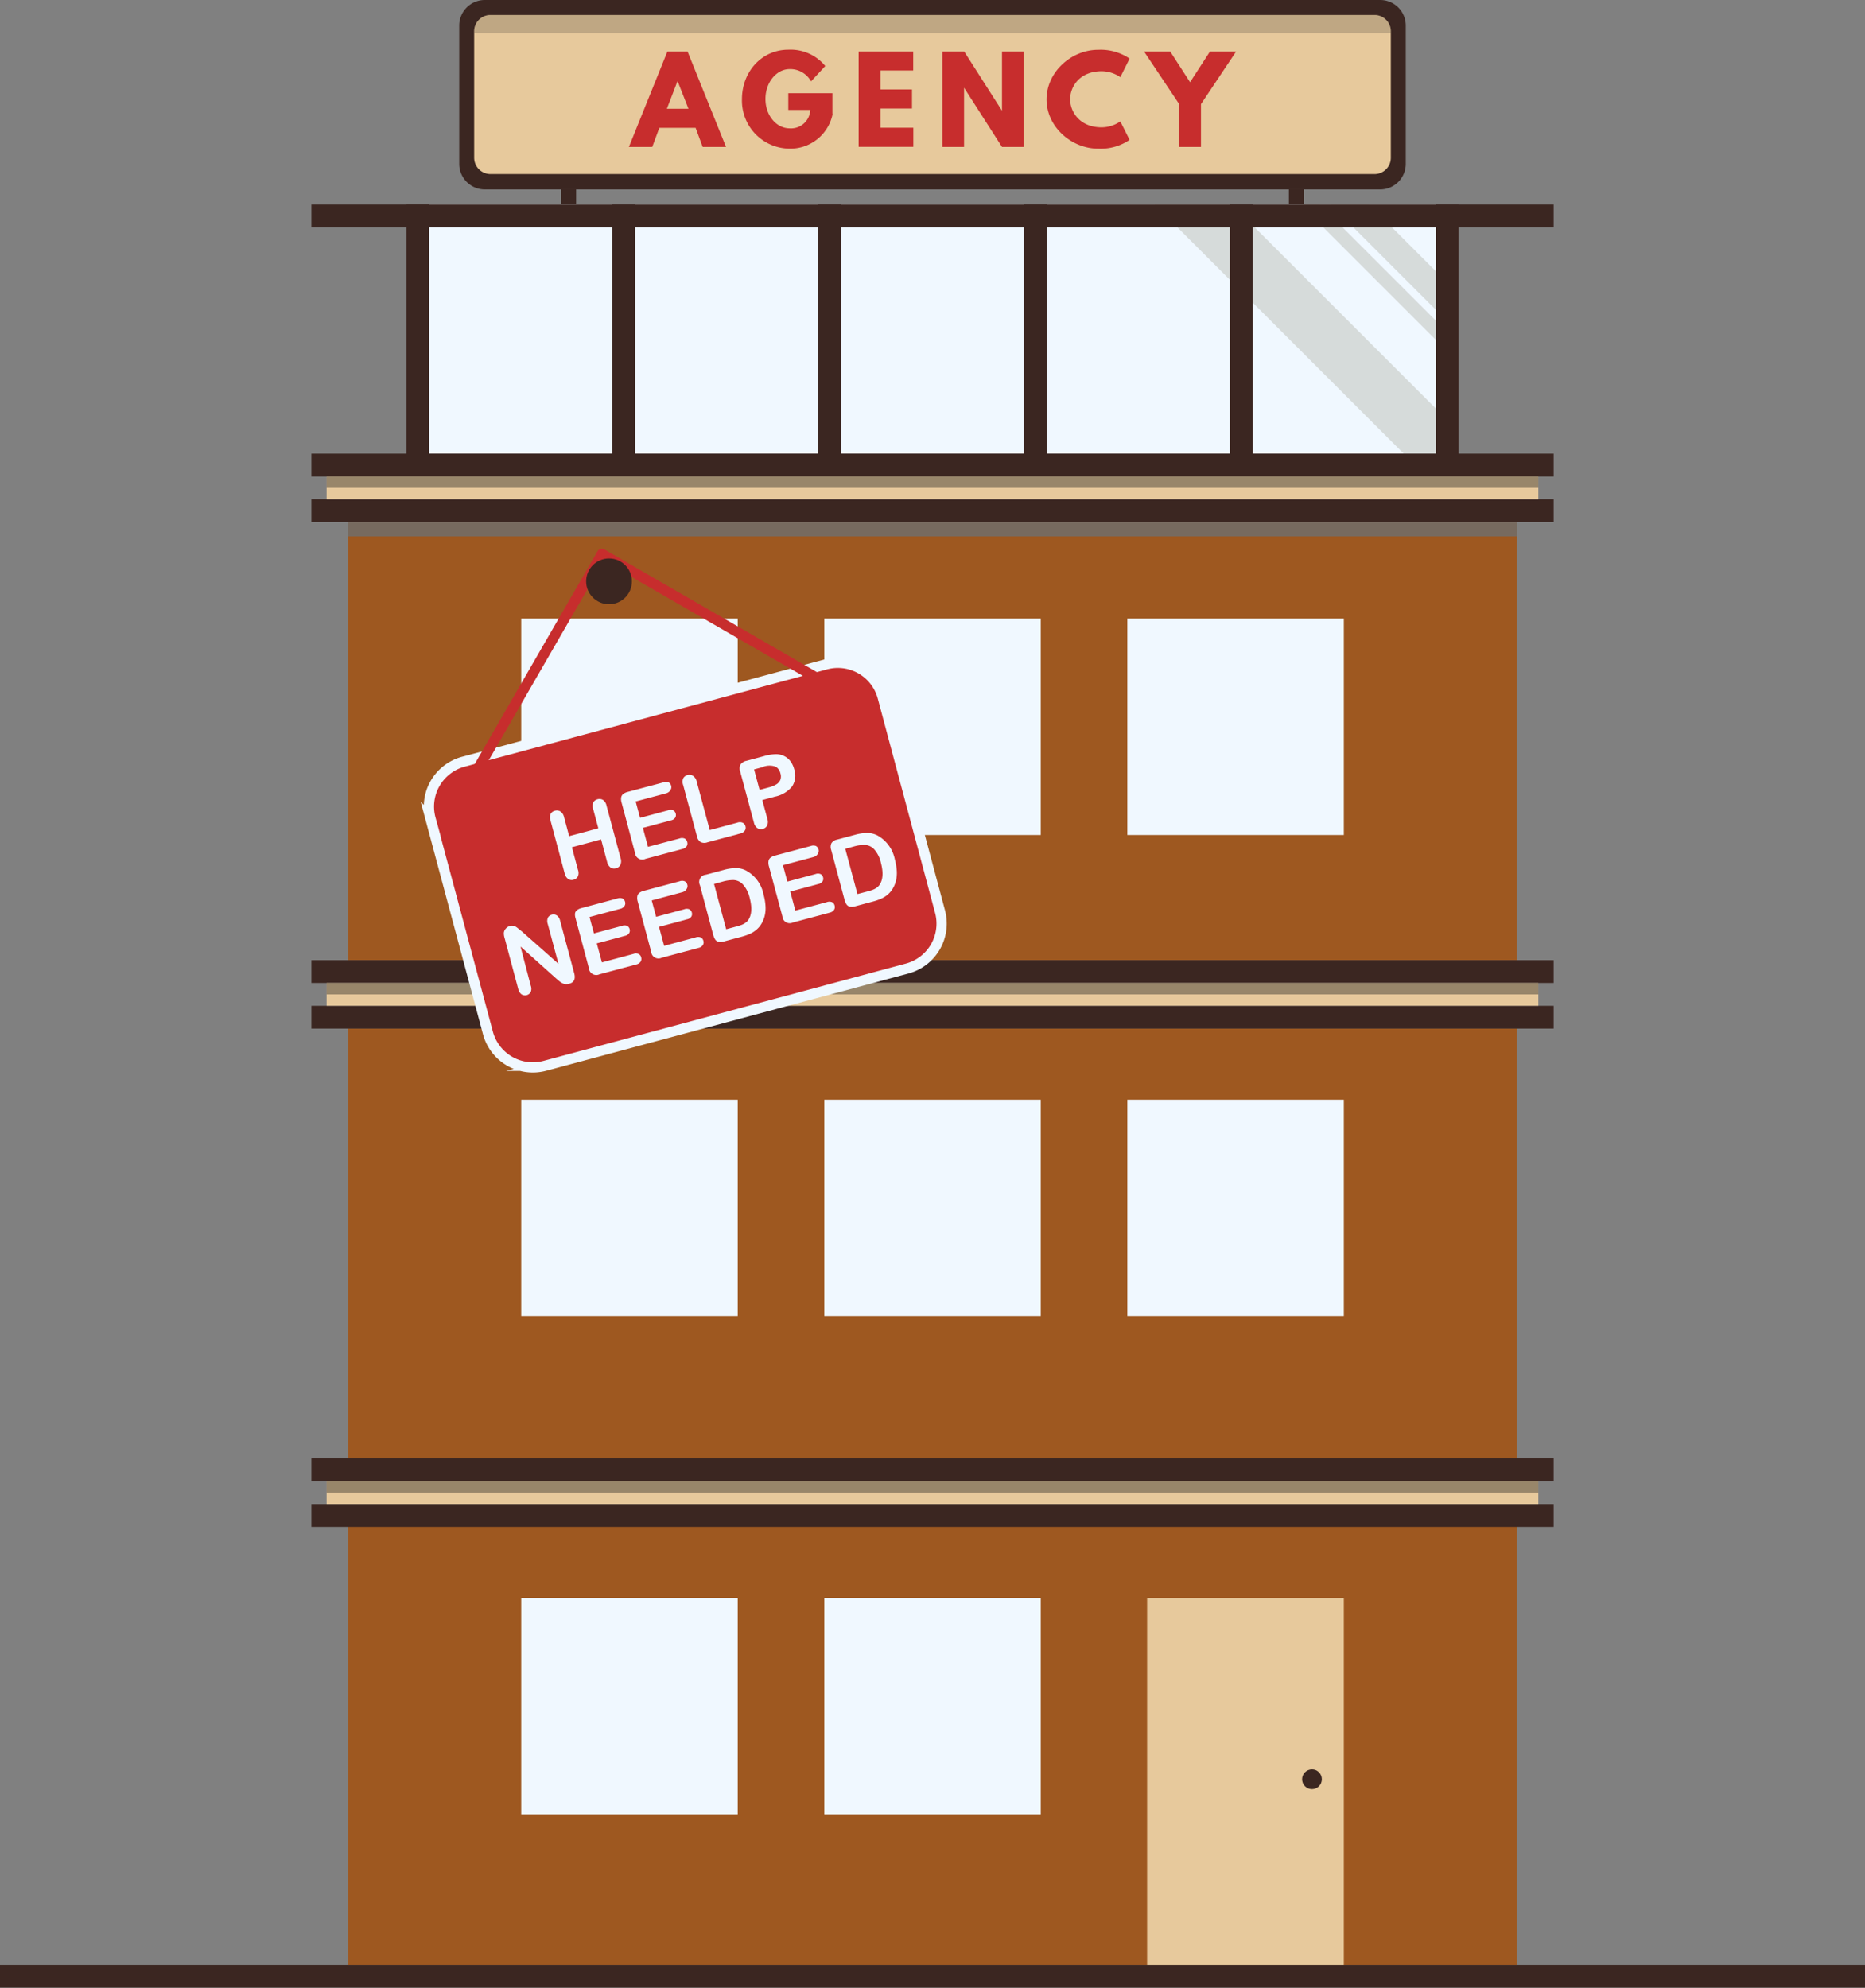 <svg xmlns="http://www.w3.org/2000/svg" viewBox="0 0 364.25 388.23"><rect x="0" y="0" width="364.25" height="388.23" fill="#808080" stroke="none"/><defs><style>.cls-1{isolation:isolate;}.cls-2{fill:#3b2621;}.cls-3{fill:#9e5820;}.cls-4{fill:#e7c99c;}.cls-5,.cls-7{fill:#212120;}.cls-5{opacity:0.2;}.cls-10,.cls-5,.cls-7{mix-blend-mode:multiply;}.cls-6{fill:#f0f8ff;}.cls-7{opacity:0.4;}.cls-8{opacity:0.7;}.cls-9{fill:#cbcecb;}.cls-10{fill:#6d6e70;opacity:0.8;}.cls-11{fill:#c72d2d;}.cls-12,.cls-13{fill:none;stroke-width:2px;}.cls-12{stroke:#f0f8ff;stroke-miterlimit:10;}.cls-13{stroke:#c72d2d;stroke-linecap:round;stroke-linejoin:round;}</style></defs><title>agencyHouse</title><g class="cls-1"><g id="Layer_1" data-name="Layer 1"><rect class="cls-2" y="383.78" width="364.25" height="4.45"/><polygon class="cls-3" points="67.97 200.9 67.97 247.5 67.97 259.77 67.97 286.47 296.29 286.47 296.29 259.76 296.29 247.5 296.29 200.9 67.97 200.9"/><polygon class="cls-3" points="67.97 98.6 67.97 147.03 67.97 159.79 67.97 187.54 296.29 187.54 296.29 159.78 296.29 147.03 296.29 98.6 67.97 98.6"/><path class="cls-2" d="M94.7,0H269.56a5,5,0,0,1,5,5V32a5,5,0,0,1-5,5H94.69a5,5,0,0,1-5-5V5a5,5,0,0,1,5-5Z"/><path class="cls-4" d="M95.79,2.93H268.46a3.18,3.18,0,0,1,3.18,3.18v24.7A3.18,3.18,0,0,1,268.46,34H95.8a3.19,3.19,0,0,1-3.19-3.19V6.11A3.18,3.18,0,0,1,95.79,2.93Z"/><path class="cls-5" d="M436.94,849.34v0.35h-179v-0.35a3.18,3.18,0,0,1,3.18-3.18H433.76A3.18,3.18,0,0,1,436.94,849.34Z" transform="translate(-165.3 -843.23)"/><rect class="cls-2" x="109.57" y="36.92" width="2.95" height="3.02"/><rect class="cls-2" x="251.73" y="36.92" width="2.95" height="3.02"/><rect class="cls-6" x="160.99" y="120.81" width="42.28" height="42.28"/><rect class="cls-6" x="101.8" y="120.81" width="42.28" height="42.28"/><rect class="cls-6" x="220.18" y="120.81" width="42.28" height="42.28"/><rect class="cls-6" x="160.99" y="214.79" width="42.28" height="42.28"/><rect class="cls-6" x="101.8" y="214.79" width="42.28" height="42.28"/><rect class="cls-6" x="220.18" y="214.79" width="42.28" height="42.28"/><rect class="cls-2" x="60.82" y="196.45" width="242.62" height="4.45"/><rect class="cls-2" x="60.82" y="187.54" width="242.62" height="4.45"/><rect class="cls-4" x="63.79" y="191.99" width="236.66" height="4.45"/><rect class="cls-7" x="63.79" y="191.99" width="236.66" height="2.23"/><polygon class="cls-3" points="67.97 297.06 67.97 344.28 67.97 356.73 67.97 383.78 296.29 383.78 296.29 356.72 296.29 344.28 296.29 297.06 67.97 297.06"/><rect class="cls-6" x="160.99" y="312.11" width="42.28" height="42.28"/><rect class="cls-6" x="101.8" y="312.11" width="42.28" height="42.28"/><rect class="cls-4" x="224.04" y="312.11" width="38.42" height="71.67"/><rect class="cls-2" x="60.82" y="293.76" width="242.62" height="4.45"/><rect class="cls-2" x="60.82" y="284.85" width="242.62" height="4.45"/><rect class="cls-4" x="63.79" y="289.3" width="236.66" height="4.45"/><rect class="cls-7" x="63.79" y="289.3" width="236.66" height="2.23"/><rect class="cls-6" x="79.34" y="39.95" width="205.57" height="48.66"/><g class="cls-8"><polygon class="cls-9" points="281.72 54.27 281.72 61.81 259.8 39.89 267.34 39.89 281.72 54.27"/><polygon class="cls-9" points="281.72 63.91 281.72 67.68 253.93 39.89 257.7 39.89 281.72 63.91"/><polygon class="cls-9" points="281.72 81.08 281.72 88.63 274.18 88.63 225.44 39.89 240.53 39.89 281.72 81.08"/></g><rect class="cls-2" x="261.39" y="906.66" width="51.41" height="4.46" transform="translate(1030.68 -221.44) rotate(90)"/><rect class="cls-2" x="301.61" y="906.66" width="51.41" height="4.46" transform="translate(1070.9 -261.66) rotate(90)"/><rect class="cls-2" x="341.83" y="906.66" width="51.41" height="4.45" transform="translate(1111.12 -301.88) rotate(90)"/><rect class="cls-2" x="382.05" y="906.66" width="51.41" height="4.45" transform="translate(1151.34 -342.1) rotate(90)"/><rect class="cls-2" x="422.28" y="906.66" width="51.41" height="4.45" transform="translate(1191.57 -382.33) rotate(90)"/><rect class="cls-2" x="221.16" y="906.66" width="51.41" height="4.46" transform="translate(990.46 -181.22) rotate(90)"/><rect class="cls-2" x="60.82" y="39.95" width="242.62" height="4.45"/><rect class="cls-10" x="67.97" y="100.78" width="228.31" height="3.99"/><rect class="cls-2" x="60.82" y="97.51" width="242.62" height="4.46"/><rect class="cls-2" x="60.82" y="88.61" width="242.62" height="4.46"/><rect class="cls-4" x="63.79" y="93.06" width="236.66" height="4.45"/><rect class="cls-7" x="63.79" y="93.06" width="236.66" height="2.23"/><path class="cls-11" d="M307.1,871.93h-4.56l-1.38-3.73h-7.09l-1.38,3.73h-4.56l7.52-18.64h3.93Zm-9.47-12.88h0l-2.08,5.42h4.21Z" transform="translate(-165.3 -843.23)"/><path class="cls-11" d="M327.91,865.53a8.43,8.43,0,0,1-8.61,6.73,9.38,9.38,0,0,1-9.09-9.65c0-5.35,3.84-9.67,9.09-9.67a8.76,8.76,0,0,1,7.18,3.19l-2.78,3a4.61,4.61,0,0,0-4.15-2.4c-2.62,0-4.75,2.6-4.75,5.83s2.13,5.74,4.75,5.74a3.76,3.76,0,0,0,4-3.59h-4.29v-3.28h8.61v4Z" transform="translate(-165.3 -843.23)"/><path class="cls-11" d="M343.68,857h-6.41v3.7h6.15v3.73h-6.15v3.75h6.41v3.73H333V853.29h10.66V857Z" transform="translate(-165.3 -843.23)"/><path class="cls-11" d="M353.61,871.93h-4.25V853.29h4.25L361,864.86h0V853.29h4.25v18.64h-4.25l-7.41-11.57h0v11.57Z" transform="translate(-165.3 -843.23)"/><path class="cls-11" d="M384.11,866.94l1.81,3.61a10.05,10.05,0,0,1-6.12,1.72c-5.26,0-10.1-4.29-10.1-9.62s4.81-9.69,10.1-9.69a10.06,10.06,0,0,1,6.12,1.72l-1.81,3.62a6.48,6.48,0,0,0-3.66-1.15c-4.27,0-6.14,3-6.14,5.46s1.87,5.49,6.14,5.49A6.48,6.48,0,0,0,384.11,866.94Z" transform="translate(-165.3 -843.23)"/><path class="cls-11" d="M393.85,853.29l3.88,6,3.89-6h5.11l-6.87,10.28v8.36h-4.25v-8.36l-6.87-10.28h5.11Z" transform="translate(-165.3 -843.23)"/><circle class="cls-2" cx="256.24" cy="347.52" r="1.93"/><path class="cls-11" d="M348.9,1021.29a9.08,9.08,0,0,1-6.42,11.11l-70.76,19a9.08,9.08,0,0,1-11.12-6.41l-11.2-41.81A9.07,9.07,0,0,1,255.83,992l70.76-19a9.07,9.07,0,0,1,11.11,6.41Z" transform="translate(-165.3 -843.23)"/><path class="cls-12" d="M348.9,1021.29a9.08,9.08,0,0,1-6.42,11.11l-70.76,19a9.08,9.08,0,0,1-11.12-6.41l-11.2-41.81A9.07,9.07,0,0,1,255.83,992l70.76-19a9.07,9.07,0,0,1,11.11,6.41Z" transform="translate(-165.3 -843.23)"/><polyline class="cls-13" points="87.69 159.94 117.56 108.19 169.31 138.07"/><circle class="cls-2" cx="118.95" cy="113.55" r="4.47"/><path class="cls-6" d="M275.46,1002.81l1,3.73,5.7-1.53-1-3.73a1.81,1.81,0,0,1,0-1.29,1.26,1.26,0,0,1,.84-0.65,1.32,1.32,0,0,1,1.07.13,1.78,1.78,0,0,1,.69,1.11l2.75,10.27a1.78,1.78,0,0,1-.05,1.31,1.29,1.29,0,0,1-.85.66,1.24,1.24,0,0,1-1.06-.15,1.82,1.82,0,0,1-.68-1.11l-1.17-4.38-5.7,1.53,1.17,4.38a1.78,1.78,0,0,1,0,1.31,1.29,1.29,0,0,1-.85.66,1.26,1.26,0,0,1-1.06-.15,1.82,1.82,0,0,1-.68-1.11l-2.75-10.27a1.84,1.84,0,0,1,0-1.29,1.25,1.25,0,0,1,.85-0.66,1.29,1.29,0,0,1,1.07.14A1.76,1.76,0,0,1,275.46,1002.81Z" transform="translate(-165.3 -843.23)"/><path class="cls-6" d="M295.4,998.18l-5.95,1.59,0.86,3.2,5.47-1.47a1.37,1.37,0,0,1,1,0,1,1,0,0,1,.49.64,1,1,0,0,1-.1.8,1.28,1.28,0,0,1-.83.52l-5.48,1.47,1,3.7L298,1007a1.42,1.42,0,0,1,1,0,1,1,0,0,1,.52.69,1,1,0,0,1-.11.83,1.38,1.38,0,0,1-.86.54l-7.18,1.92a1.43,1.43,0,0,1-2.05-1.19l-2.62-9.8a2.3,2.3,0,0,1-.08-1,1.11,1.11,0,0,1,.39-0.67,2.31,2.31,0,0,1,.87-0.41l7-1.87a1.37,1.37,0,0,1,1,0,1,1,0,0,1,.5.65,1,1,0,0,1-.11.82A1.41,1.41,0,0,1,295.4,998.18Z" transform="translate(-165.3 -843.23)"/><path class="cls-6" d="M301.37,995.87l2.55,9.49,5.35-1.44a1.47,1.47,0,0,1,1.07,0,1,1,0,0,1,.55.69,1,1,0,0,1-.13.87,1.49,1.49,0,0,1-.91.56l-6.38,1.71a1.71,1.71,0,0,1-1.34-.05,1.76,1.76,0,0,1-.71-1.13l-2.69-10a1.78,1.78,0,0,1,0-1.3,1.24,1.24,0,0,1,.84-0.65,1.3,1.3,0,0,1,1.07.14A1.77,1.77,0,0,1,301.37,995.87Z" transform="translate(-165.3 -843.23)"/><path class="cls-6" d="M316.6,998.84l-2.42.65,1,3.69a1.8,1.8,0,0,1-.05,1.3,1.36,1.36,0,0,1-1.9.51,1.78,1.78,0,0,1-.68-1.09l-2.69-10a1.68,1.68,0,0,1,.07-1.35,1.88,1.88,0,0,1,1.17-.72l3.39-.91a9,9,0,0,1,2.37-.39,3.54,3.54,0,0,1,1.59.37,3.34,3.34,0,0,1,1.22,1,4.57,4.57,0,0,1,.75,1.6,3.83,3.83,0,0,1-.42,3.34A5.78,5.78,0,0,1,316.6,998.84Zm-2.24-5.8-1.78.47,1.07,4,1.78-.48a5.51,5.51,0,0,0,1.51-.61,1.87,1.87,0,0,0,.78-0.9,2,2,0,0,0,0-1.25,2.06,2.06,0,0,0-.88-1.27A3.47,3.47,0,0,0,314.36,993Z" transform="translate(-165.3 -843.23)"/><path class="cls-6" d="M267.23,1025.16l7.14,6.32-2.08-7.75a1.76,1.76,0,0,1,0-1.22,1.15,1.15,0,0,1,.77-0.61,1.19,1.19,0,0,1,1,.14,1.74,1.74,0,0,1,.63,1l2.75,10.25c0.31,1.14,0,1.84-1,2.09a1.91,1.91,0,0,1-.67.07,1.71,1.71,0,0,1-.62-0.18,3.53,3.53,0,0,1-.6-0.39l-0.59-.5-7-6.27,2,7.64a1.68,1.68,0,0,1,0,1.22,1.27,1.27,0,0,1-1.79.48,1.73,1.73,0,0,1-.64-1l-2.69-10.06a2.92,2.92,0,0,1-.13-1,1.44,1.44,0,0,1,.39-0.8,1.58,1.58,0,0,1,.77-0.49,1.44,1.44,0,0,1,1.17.14,3.87,3.87,0,0,1,.53.4Z" transform="translate(-165.3 -843.23)"/><path class="cls-6" d="M286.39,1020.75l-5.95,1.59,0.86,3.2,5.48-1.47a1.32,1.32,0,0,1,1,0,0.94,0.94,0,0,1,.49.63,1,1,0,0,1-.1.8,1.3,1.3,0,0,1-.83.52l-5.48,1.47,1,3.71,6.15-1.65a1.38,1.38,0,0,1,1,0,1,1,0,0,1,.52.69,1,1,0,0,1-.12.83,1.38,1.38,0,0,1-.86.54l-7.18,1.92a1.44,1.44,0,0,1-2.05-1.19l-2.62-9.8a2.19,2.19,0,0,1-.08-1A1.08,1.08,0,0,1,278,1021a2.28,2.28,0,0,1,.88-0.41l7-1.87a1.41,1.41,0,0,1,1,0,1,1,0,0,1,.5.65,1,1,0,0,1-.11.82A1.39,1.39,0,0,1,286.39,1020.75Z" transform="translate(-165.3 -843.23)"/><path class="cls-6" d="M298.54,1017.5l-5.95,1.6,0.86,3.2,5.48-1.47a1.34,1.34,0,0,1,1,0,1,1,0,0,1,.49.64,1,1,0,0,1-.1.8,1.3,1.3,0,0,1-.83.52l-5.48,1.47,1,3.71,6.15-1.65a1.37,1.37,0,0,1,1,0,1,1,0,0,1,.52.68,1,1,0,0,1-.12.84,1.38,1.38,0,0,1-.86.54l-7.17,1.92a1.43,1.43,0,0,1-2.05-1.19l-2.63-9.8a2.27,2.27,0,0,1-.08-1,1.08,1.08,0,0,1,.38-0.67,2.31,2.31,0,0,1,.88-0.41l7-1.87a1.38,1.38,0,0,1,1,0,1,1,0,0,1,.5.65,1,1,0,0,1-.11.83A1.39,1.39,0,0,1,298.54,1017.5Z" transform="translate(-165.3 -843.23)"/><path class="cls-6" d="M303.18,1014.07l3.44-.92a9.55,9.55,0,0,1,2.37-.37,4.35,4.35,0,0,1,2,.47,6.82,6.82,0,0,1,3.45,4.75,10.65,10.65,0,0,1,.37,2.2,6.44,6.44,0,0,1-.16,1.92,5.59,5.59,0,0,1-.72,1.68,4.63,4.63,0,0,1-.95,1.07,5.39,5.39,0,0,1-1.23.76,10.44,10.44,0,0,1-1.58.55l-3.44.92a2.28,2.28,0,0,1-1.14.07,1.07,1.07,0,0,1-.64-0.49,4,4,0,0,1-.39-1l-2.56-9.56A1.43,1.43,0,0,1,303.18,1014.07Zm1.58,1.81,2.37,8.85,2-.54a10.11,10.11,0,0,0,1-.31,3.12,3.12,0,0,0,.73-0.39,2.2,2.2,0,0,0,.59-0.58q1-1.47.29-4.21a5.88,5.88,0,0,0-1.36-2.74,2.66,2.66,0,0,0-1.76-.84,7.31,7.31,0,0,0-2.13.29Z" transform="translate(-165.3 -843.23)"/><path class="cls-6" d="M324.16,1010.63l-5.94,1.59,0.86,3.2,5.48-1.47a1.33,1.33,0,0,1,1,0,0.94,0.94,0,0,1,.49.63,1,1,0,0,1-.1.8,1.32,1.32,0,0,1-.83.52l-5.48,1.47,1,3.71,6.15-1.65a1.38,1.38,0,0,1,1,0,1,1,0,0,1,.52.68,1,1,0,0,1-.12.84,1.38,1.38,0,0,1-.86.54l-7.17,1.92a1.43,1.43,0,0,1-2.05-1.19l-2.63-9.8a2.29,2.29,0,0,1-.08-1,1.05,1.05,0,0,1,.39-0.67,2.29,2.29,0,0,1,.87-0.41l7-1.87a1.39,1.39,0,0,1,1,0,1.07,1.07,0,0,1,.4,1.47A1.37,1.37,0,0,1,324.16,1010.63Z" transform="translate(-165.3 -843.23)"/><path class="cls-6" d="M328.81,1007.21l3.44-.92a9.52,9.52,0,0,1,2.37-.37,4.47,4.47,0,0,1,2,.46,6.85,6.85,0,0,1,3.46,4.76,11.11,11.11,0,0,1,.37,2.2,6.72,6.72,0,0,1-.16,1.92,5.66,5.66,0,0,1-.72,1.68,4.7,4.7,0,0,1-.94,1.06,5.24,5.24,0,0,1-1.24.76,10.32,10.32,0,0,1-1.58.55l-3.44.92a2.25,2.25,0,0,1-1.14.07,1.06,1.06,0,0,1-.64-0.49,4.12,4.12,0,0,1-.39-1l-2.56-9.56a1.76,1.76,0,0,1,.05-1.34A1.74,1.74,0,0,1,328.81,1007.21Zm1.58,1.81,2.38,8.84,2-.53c0.44-.12.78-0.22,1-0.31a3.28,3.28,0,0,0,.73-0.39,2.21,2.21,0,0,0,.58-0.58q1-1.48.29-4.21a5.89,5.89,0,0,0-1.35-2.74,2.69,2.69,0,0,0-1.76-.84,7.22,7.22,0,0,0-2.14.29Z" transform="translate(-165.3 -843.23)"/></g></g></svg>